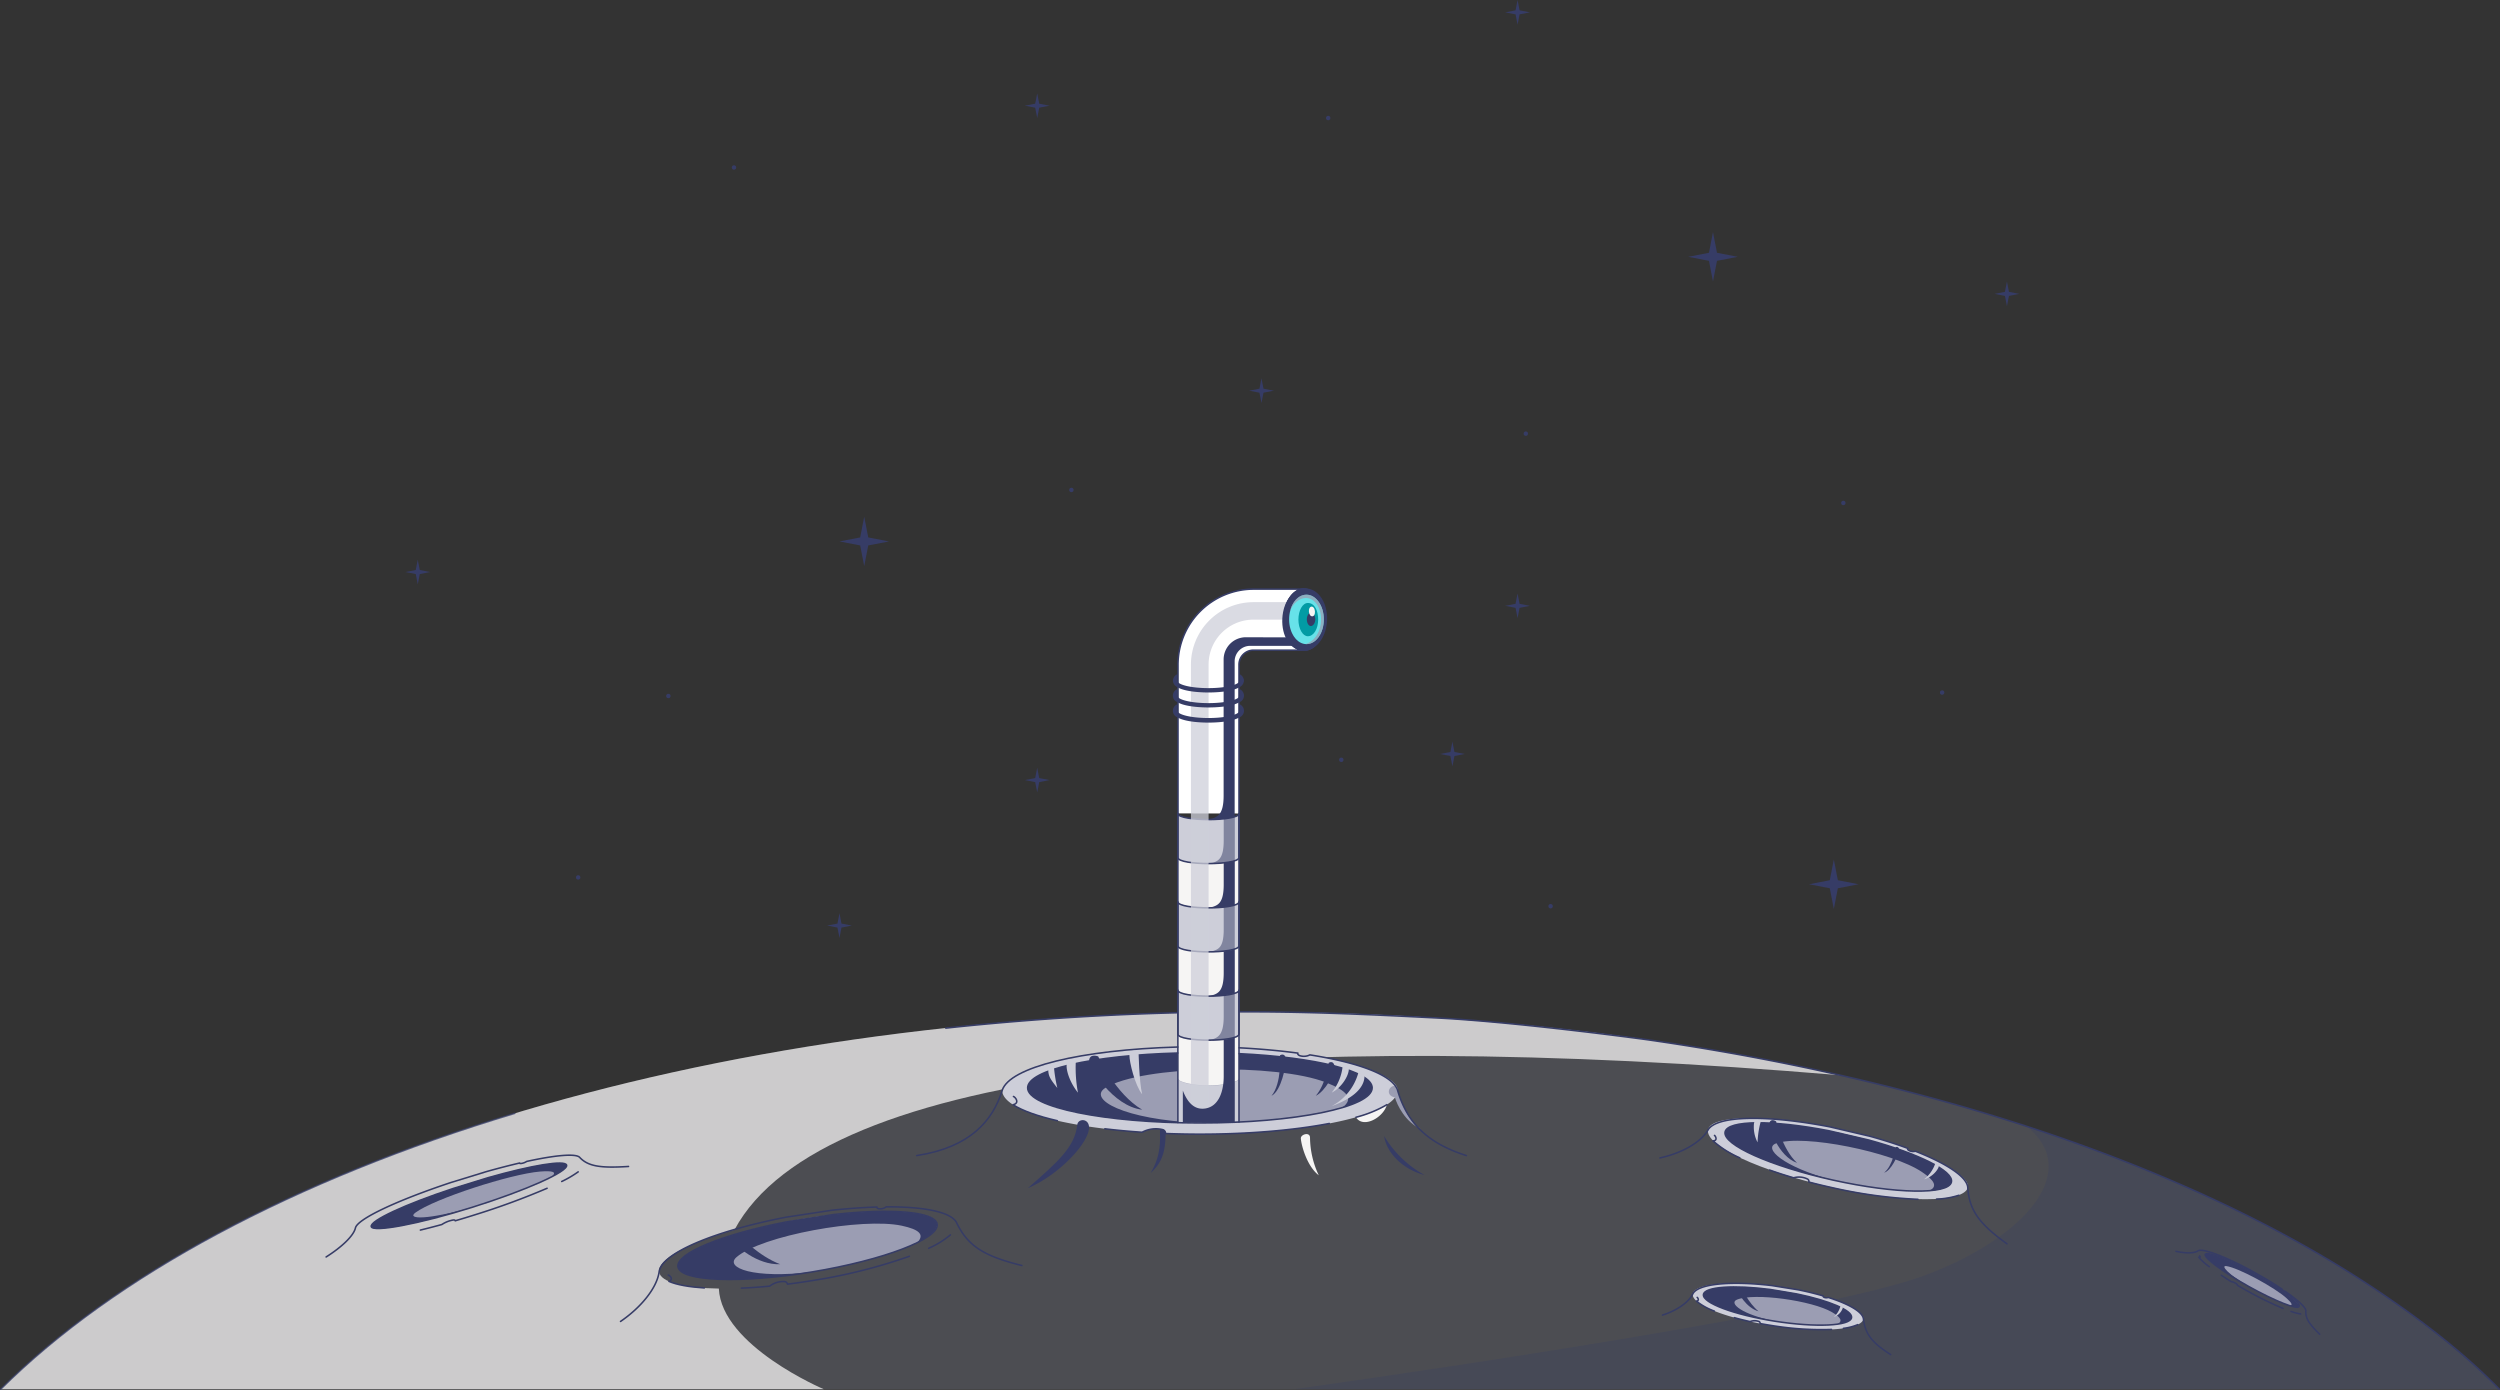 <svg xmlns="http://www.w3.org/2000/svg" viewBox="0 0 795.14 442.07"><rect x="0" y="0" width="795.14" height="442.07" fill="#333333" stroke="none"/><defs><style>.cls-1{isolation:isolate;}.cls-16,.cls-2,.cls-6{fill:#9b9db3;}.cls-2,.cls-3{opacity:0.25;}.cls-3,.cls-7{fill:#363c66;}.cls-18,.cls-4,.cls-9{fill:#f6f5f4;}.cls-12,.cls-16,.cls-19,.cls-4{opacity:0.75;}.cls-19,.cls-5{fill:none;}.cls-10,.cls-11,.cls-18,.cls-19,.cls-5{stroke:#363c66;stroke-linecap:round;stroke-linejoin:round;stroke-width:0.5px;}.cls-10,.cls-12,.cls-13,.cls-8{fill:#cdced9;}.cls-11{fill:#fff;}.cls-12,.cls-13,.cls-16{mix-blend-mode:multiply;}.cls-13,.cls-14{opacity:0.5;}.cls-15{fill:#67e2e9;}.cls-17{fill:#029ba4;}</style></defs><title>P_desktopAsset 48</title><g class="cls-1"><g id="Layer_2" data-name="Layer 2"><g id="Layer_1-2" data-name="Layer 1"><path class="cls-2" d="M397.57,321.84c174.84,0,325.93,49,397.32,120H.25C71.65,370.81,222.73,321.84,397.57,321.84Z"/><path class="cls-3" d="M611.2,406c31.24-11.29,51.86-32.86,33.44-47.73,77,24.53,127.71,60.24,150.25,83.57H411.61S574.47,419.26,611.2,406Z"/><path class="cls-4" d="M585.43,342c-57-12.93-120.67-20.16-187.86-20.16-174.84,0-325.92,49-397.32,120H262s-32.51-13.78-33.37-32c-11.08-.15-18.47-2-19-5.27-.67-4,9.25-9.2,24-13.46C261.5,339.17,401.89,326.54,585.43,342Z"/><path class="cls-5" d="M224,409.64c-4.87-.31-8.74-1-11.24-2.09,1.63-.66.26-1.92-.22-2"/><path class="cls-5" d="M289.24,399.57a171.81,171.81,0,0,1-30.54,7.67c-2.81.46-5.57.86-8.26,1.2a.93.93,0,0,0-.84-.82,7,7,0,0,0-4.81,1.45c-3.15.3-6.18.51-9,.63"/><ellipse class="cls-6" cx="256.85" cy="396.12" rx="41.78" ry="8.55" transform="translate(-61.04 47.08) rotate(-9.37)"/><path class="cls-7" d="M215.63,402.92c-.77-4.65,17.06-11.47,39.82-15.23s41.85-3,42.62,1.63c.21,2.73-5.05,5.26-6.37,5.93,2.55-2.63.55-4.23-4.86-5.4-12.53-2.7-44.74,3.15-52.59,10-3.87,3.36,5.37,6.95,24,4.7C235.49,408.3,216.4,407.57,215.63,402.92Z"/><path class="cls-5" d="M250.16,388.63c-20.17,3.87-35.24,10-34.53,14.29.77,4.66,19.86,5.39,42.62,1.63s40.6-10.57,39.82-15.23c-.66-4-14.8-5.11-33.18-3Z"/><path class="cls-7" d="M235.5,393.26s5.66,6.18,12.63,8.83c-7.24.33-14.41-5.88-14.68-7.55C233.4,392.79,235.5,393.26,235.5,393.26Z"/><path class="cls-5" d="M302.27,392.77a28.61,28.61,0,0,1-6.89,4.25"/><path class="cls-5" d="M325,402.5c-11.76-2.92-17.08-6-20.73-13.57-1.63-3.4-10.15-5.16-22.41-5.08a3.13,3.13,0,0,1-2.08.62c-.72,0-1-.41-.87-.56-4.38.12-9.17.47-14.25,1l-14.74,2.24c-23.15,4.5-39.49,11.49-40.28,17.35-.7,5.15-5.75,11.33-12.27,15.79"/><path class="cls-5" d="M794.89,441.82c-7.91-8.19-19.3-17.91-34.08-28.13h0c-56.32-39.26-139.37-68.94-236.49-82.94-12.85-1.75-45.39-5.82-66.4-6.93-19.75-1-39.88-2-60.36-2A905.54,905.54,0,0,0,300.83,327"/><path class="cls-8" d="M416.47,335.5a3.79,3.79,0,0,1-2.26.42c-.62-.09-1.62-.51-1.42-1-5.57-.76-11.81-1.35-18.66-1.69L374.59,333c-30.91.88-55.84,6.72-55.84,13.8,0,6.27,18.75,11.57,44.51,13.31a9.22,9.22,0,0,1,6.52-.84,1.19,1.19,0,0,1,.91,1.23c3.56.14,7.21.22,10.95.22,34.73,0,62.88-6.23,62.88-13.92C444.71,343.16,434.58,338.38,416.47,335.5Z"/><path class="cls-5" d="M336.29,356.45c-6.23-1.43-11.09-3.16-14.09-5.08,2.25-.51.75-2.43.14-2.63"/><path class="cls-5" d="M422.79,357.33c-11,2.12-25.42,3.4-41.15,3.4-3.74,0-7.39-.08-10.95-.21a1.21,1.21,0,0,0-.91-1.24,9.22,9.22,0,0,0-6.52.84c-4.15-.28-8.11-.65-11.84-1.1"/><path class="cls-9" d="M431.27,355.36c2.29,3.67,8.75.11,9.84-4A38.47,38.47,0,0,1,431.27,355.36Z"/><ellipse class="cls-6" cx="381.64" cy="346" rx="54.78" ry="11.17"/><path class="cls-7" d="M326.85,346c0-6.16,24.53-11.16,54.79-11.16s54.78,5,54.78,11.16c-.32,3.56-7.67,5.7-9.52,6.29,3.86-2.85,1.61-5.34-5.13-8-15.63-6.15-58.55-5.45-70.18,1.7-5.72,3.51,5.46,10.1,30.05,11.16C351.38,357.16,326.85,352.16,326.85,346Z"/><path class="cls-8" d="M394.07,343c0,1.33-5.17,2.3-9.72,2.3s-9.72-1-9.72-2.3v13.89c4,.19,8.2.3,12.5.3,2.35,0,4.67-.46,6.94-.52Z"/><ellipse class="cls-7" cx="414.72" cy="197.07" rx="9.71" ry="6.33" transform="translate(195.65 600.6) rotate(-86.92)"/><ellipse class="cls-5" cx="414.72" cy="197.08" rx="6.33" ry="9.71"/><path class="cls-8" d="M374.63,218.56c2.52,1.53,7.77,1.69,9.72,1.69s7.2-.16,9.72-1.69v3.25c0,1.31-4.35,2.37-9.72,2.37s-9.72-1.06-9.72-2.37Z"/><path class="cls-9" d="M384.35,302.79c-4.42,0-9.72-.6-9.72-1.93v14c0,1.33,5.3,1.93,9.72,1.93s9.71-.6,9.72-1.93v-14C394.06,302.19,388.89,302.79,384.35,302.79Z"/><path class="cls-9" d="M384.35,274.71c-4.42,0-9.72-.6-9.72-1.93v14c0,1.33,5.3,1.93,9.72,1.93s9.71-.6,9.72-1.93v-14C394.06,274.11,388.89,274.71,384.35,274.71Z"/><path class="cls-9" d="M384.35,330.87c-4.42,0-9.72-.6-9.72-1.93v14c0,1.33,5.3,2.29,9.72,2.29s9.71-1,9.72-2.29v-14C394.06,330.27,388.89,330.87,384.35,330.87Z"/><path class="cls-10" d="M384.35,316.83c-4.42,0-9.72-.6-9.72-1.93v14c0,1.33,5.3,1.93,9.72,1.93s9.71-.6,9.72-1.93v-14C394.06,316.23,388.89,316.83,384.35,316.83Z"/><path class="cls-10" d="M384.35,288.75c-4.42,0-9.72-.6-9.72-1.93v14c0,1.33,5.3,1.93,9.72,1.93s9.71-.6,9.72-1.93v-14C394.06,288.15,388.89,288.75,384.35,288.75Z"/><path class="cls-10" d="M384.35,260.67c-4.42,0-9.72-.6-9.72-1.93v14c0,1.33,5.3,1.93,9.72,1.93s9.71-.6,9.72-1.93v-14C394.06,260.07,388.89,260.67,384.35,260.67Z"/><path class="cls-11" d="M394.07,258.74V211.4a4.61,4.61,0,0,1,4.6-4.61h15.89c-3.19,0-6.17-4.35-6.17-9.71s3-9.71,6.17-9.71H398.67a24.07,24.07,0,0,0-24,24v47.34"/><path class="cls-12" d="M409.56,191.52a13.29,13.29,0,0,0-1.17,5.56l-9.72,0A14.28,14.28,0,0,0,384.4,211.4V357.32a47.19,47.19,0,0,1-5.62-.15V211.4a19.91,19.91,0,0,1,19.89-19.88h10.89"/><polygon class="cls-13" points="406.74 191.52 406.74 191.52 406.74 191.52 406.74 191.52"/><path class="cls-7" d="M396.18,202.68a7.08,7.08,0,0,0-7,7V253c0,6.21-1.9,7-4.86,7.63a32,32,0,0,0,8.37-.89V210.23a4.94,4.94,0,0,1,5.18-4.81h15.82c-1.56,0-3.14-1.34-4.2-2.71h-3.62Z"/><g class="cls-14"><path class="cls-7" d="M389.21,316.59v6.65c0,6.21-1.9,7-4.86,7.63a32.11,32.11,0,0,0,8.38-.89v-14A17.87,17.87,0,0,1,389.21,316.59Z"/></g><g class="cls-14"><path class="cls-7" d="M389.21,288.51v7.1c0,6.21-1.9,6.57-4.86,7.18a31.6,31.6,0,0,0,8.37-.89v-14A18.65,18.65,0,0,1,389.21,288.51Z"/></g><g class="cls-14"><path class="cls-7" d="M389.21,260.4v6.86c0,6.21-1.84,6.84-4.81,7.45a31.94,31.94,0,0,0,8.34-.88V259.78A15.66,15.66,0,0,1,389.21,260.4Z"/></g><path class="cls-7" d="M389.21,302.55v6.82c0,6.22-1.9,6.85-4.86,7.46a31.69,31.69,0,0,0,8.38-.89v-14A21.32,21.32,0,0,1,389.21,302.55Z"/><path class="cls-7" d="M389.21,274.42v6.87c0,6.21-1.9,6.85-4.86,7.46a31.14,31.14,0,0,0,8.38-.89l0-14.13A20.41,20.41,0,0,1,389.21,274.42Z"/><path class="cls-7" d="M394.24,224V226c0,1.31-4.43,2.37-9.89,2.37s-9.89-1.06-9.89-2.37V224a2.22,2.22,0,0,0,0,4.14c2.56,1.54,7.91,1.69,9.89,1.69s7.33-.15,9.89-1.69a2.22,2.22,0,0,0,0-4.14Z"/><path class="cls-7" d="M394.24,219.18v2.07c0,1.31-4.43,2.38-9.89,2.38s-9.89-1.07-9.89-2.38v-2.07a2.22,2.22,0,0,0,0,4.14c2.56,1.54,7.91,1.69,9.89,1.69s7.33-.15,9.89-1.69a2.22,2.22,0,0,0,0-4.14Z"/><path class="cls-7" d="M394.24,214.42v2.07c0,1.31-4.43,2.37-9.89,2.37s-9.89-1.06-9.89-2.37v-2.07a2.42,2.42,0,0,0-1.41,2.07,2.45,2.45,0,0,0,1.41,2.07c2.56,1.53,7.91,1.69,9.89,1.69s7.33-.16,9.89-1.69a2.47,2.47,0,0,0,1.41-2.07A2.44,2.44,0,0,0,394.24,214.42Z"/><ellipse class="cls-5" cx="414.72" cy="197.08" rx="6.33" ry="9.71"/><path class="cls-7" d="M414.43,207c-4.05-.22-6.88-4.65-6.58-10.3s3.66-9.75,7.65-9.54,6.87,4.84,6.58,10.3S418.35,207.21,414.43,207Zm1-18.86c-3.45-.19-6.35,3.6-6.62,8.61s2.15,9.09,5.65,9.28,6.36-3.69,6.63-8.62S418.83,188.32,415.45,188.14Z"/><ellipse class="cls-15" cx="415.53" cy="197.01" rx="5.52" ry="7.86"/><path class="cls-16" d="M421.05,197c0-4.34-2.47-7.86-5.52-7.86-2.69,0-4.64,2.42-5.29,5.53.82-2.81,3.14-4.47,5.09-4.47,2.72,0,4.84,2.87,4.84,6.8,0,3.63-1.84,6.89-4.94,7.86h.3c2.86,0,5.21-3.1,5.49-7.07C421,197.54,421.05,197.28,421.05,197Z"/><path class="cls-17" d="M419.25,197.07c0,2.92-1.41,5.29-3.28,5.29-1.64,0-3-2.37-3-5.29s1.32-5.29,3-5.29C418.09,191.78,419.25,194.15,419.25,197.07Z"/><path class="cls-7" d="M418.34,197c0,1.17-.71,2.13-1.42,2.13s-1.28-1-1.28-2.13.58-2.14,1.28-2.14S418.34,195.83,418.34,197Z"/><line class="cls-18" x1="374.63" y1="258.74" x2="374.63" y2="357.03"/><line class="cls-18" x1="394.07" y1="258.74" x2="394.07" y2="356.88"/><polygon class="cls-7" points="482.67 7.86 482.03 4.57 478.74 3.93 482.03 3.29 482.67 0 483.31 3.29 486.6 3.93 483.31 4.57 482.67 7.86"/><polygon class="cls-7" points="329.89 37.55 329.25 34.25 325.95 33.62 329.25 32.98 329.89 29.68 330.53 32.98 333.82 33.62 330.53 34.25 329.89 37.55"/><polygon class="cls-7" points="132.87 185.87 132.23 182.58 128.94 181.94 132.23 181.3 132.87 178.01 133.51 181.3 136.81 181.94 133.51 182.58 132.87 185.87"/><polygon class="cls-7" points="267 298.31 266.36 295.02 263.07 294.38 266.36 293.75 267 290.45 267.64 293.75 270.93 294.38 267.64 295.02 267 298.31"/><polygon class="cls-7" points="329.89 252.04 329.25 248.75 325.95 248.11 329.25 247.47 329.89 244.18 330.53 247.47 333.82 248.11 330.53 248.75 329.89 252.04"/><polygon class="cls-7" points="482.67 196.62 482.03 193.33 478.74 192.69 482.03 192.05 482.67 188.76 483.31 192.05 486.6 192.69 483.31 193.33 482.67 196.62"/><polygon class="cls-7" points="461.95 243.74 461.31 240.45 458.02 239.81 461.31 239.18 461.95 235.88 462.59 239.18 465.88 239.81 462.59 240.45 461.95 243.74"/><polygon class="cls-7" points="401.22 128.19 400.58 124.9 397.29 124.26 400.58 123.62 401.22 120.33 401.86 123.62 405.16 124.26 401.86 124.9 401.22 128.19"/><polygon class="cls-7" points="638.32 97.4 637.68 94.11 634.39 93.47 637.68 92.83 638.32 89.54 638.96 92.83 642.26 93.47 638.96 94.11 638.32 97.4"/><polygon class="cls-7" points="583.26 289.1 581.98 282.52 575.39 281.24 581.98 279.96 583.26 273.38 584.54 279.96 591.13 281.24 584.54 282.52 583.26 289.1"/><polygon class="cls-7" points="544.82 89.54 543.55 82.96 536.96 81.68 543.55 80.4 544.82 73.82 546.1 80.4 552.69 81.68 546.1 82.96 544.82 89.54"/><polygon class="cls-7" points="274.87 180.07 273.59 173.48 267 172.21 273.59 170.93 274.87 164.34 276.15 170.93 282.74 172.21 276.15 173.48 274.87 180.07"/><circle class="cls-7" cx="212.58" cy="221.37" r="0.7"/><circle class="cls-7" cx="340.77" cy="155.83" r="0.7"/><circle class="cls-7" cx="183.89" cy="279.07" r="0.7"/><circle class="cls-7" cx="493.18" cy="288.23" r="0.7"/><circle class="cls-7" cx="586.29" cy="159.97" r="0.7"/><circle class="cls-7" cx="617.71" cy="220.27" r="0.7"/><circle class="cls-7" cx="422.44" cy="37.54" r="0.7"/><circle class="cls-7" cx="233.45" cy="53.27" r="0.7"/><circle class="cls-7" cx="426.61" cy="241.66" r="0.7"/><circle class="cls-7" cx="485.3" cy="137.92" r="0.7"/><path class="cls-5" d="M291.56,367.54c17.1-2.61,24.25-11.23,27.19-20.73,2.29-7.38,24.93-12.92,55.84-13.8"/><path class="cls-7" d="M389.21,330.63v11.71c0,4.67-1.52,9.55-5.86,10.22-3.82.59-5.89-2.48-7.14-5.7v10.08c3.53.15,7.18.23,10.92.23,1.89,0,3.76,0,5.6-.06V330A20.61,20.61,0,0,1,389.21,330.63Z"/><path class="cls-9" d="M416.66,361.81a28.59,28.59,0,0,0,2.78,12c-3.76-2.89-5.52-9.45-5.69-11.64C413.52,360.85,416.6,359.84,416.66,361.81Z"/><path class="cls-6" d="M444.58,347.24c1.11,2.93,2.94,8.9,7.22,11.79-4.79-2.14-7.47-7.58-8.14-10-3-.52-2.17-3.71.12-3.71C444,345.35,444.35,347.18,444.58,347.24Z"/><path class="cls-7" d="M342.63,357.73c-.8,7.22-6.32,11.89-15.78,20.21,9.94-4.16,19.91-14.75,19.52-19.61C346.15,355.61,342.85,355.76,342.63,357.73Z"/><path class="cls-7" d="M368.93,359.1c0,3.3.56,8.16-3,14,4-3.42,4.8-7.71,4.8-12.58C370.69,359,368.93,359.1,368.93,359.1Z"/><path class="cls-7" d="M440.23,361.33c.67,5,5.58,10.52,12.9,12.42A34.49,34.49,0,0,1,440.23,361.33Z"/><path class="cls-5" d="M441.11,351.35a38.47,38.47,0,0,1-9.84,4"/><path class="cls-5" d="M466.38,367.54c-12.22-3.91-18.76-10.21-21.86-20.73-1.39-4.72-12-8.8-27.91-11.3a4.16,4.16,0,0,1-2.81.36c-.93-.17-1.18-.74-1-.92-5.69-.77-12-1.34-18.66-1.69"/><path class="cls-5" d="M174,377.94a235.11,235.11,0,0,1-23,8.45c-2.11.67-4.19,1.3-6.22,1.89,0,0,0-.33-.63-.25a9.4,9.4,0,0,0-3.62,1.44c-2.38.65-4.66,1.24-6.82,1.76"/><ellipse class="cls-6" cx="149.15" cy="380.34" rx="32.57" ry="3.78" transform="translate(-107.44 62.43) rotate(-17.49)"/><path class="cls-7" d="M118.08,390.12c-.56-2,12.9-8,30.06-13.42s31.52-8.15,32.07-6.14c.15,1.22-3.83,3.23-4.82,3.75,1.93-1.61.43-2-3.64-1.69-9.42.79-33.69,8.67-39.64,13.08-2.92,2.17,4,2.32,18-1.72C133,389.38,118.64,392.13,118.08,390.12Z"/><path class="cls-5" d="M144.15,378c-15.21,5-26.58,10.28-26.07,12.14s14.92-.74,32.08-6.14,30.61-11.4,30.05-13.42c-.48-1.72-11.11.05-25,4Z"/><path class="cls-5" d="M183.89,372.72a35.08,35.08,0,0,1-5.22,3.06"/><path class="cls-5" d="M199.9,371c-8.84.56-12.83,0-15.53-2.89-1.22-1.29-7.62-.73-16.85,1.29a4.18,4.18,0,0,1-1.57.62c-.54.11-.73,0-.65-.12-3.3.77-6.91,1.7-10.74,2.78l-11.1,3.41c-17.45,5.8-29.79,11.65-30.41,14.47-.56,2.47-4.38,6.12-9.32,9.22"/><path class="cls-8" d="M563.54,408.86l8.41,1.35c2.93.59,5.58,1.25,7.93,1.94-.12.2.28.45.54.53a1.6,1.6,0,0,0,1-.05c7.59,2.45,11.61,5.24,11.25,6.86-.58,3.45-13.2,4.46-28.18,2.26s-26.67-6.79-26.09-10.24C538.94,408.33,550.14,407.29,563.54,408.86Z"/><path class="cls-5" d="M545.25,417a19.86,19.86,0,0,1-5.7-3.18c1-.08.51-1,.26-1.17"/><path class="cls-5" d="M582.51,422.84a96.92,96.92,0,0,1-18-1.09c-1.61-.24-3.19-.51-4.71-.79a.56.56,0,0,0-.3-.62,3.92,3.92,0,0,0-2.88,0c-1.77-.39-3.45-.81-5-1.25"/><ellipse class="cls-6" cx="565.35" cy="415.4" rx="4.89" ry="23.84" transform="translate(67.54 909.73) rotate(-81.11)"/><path class="cls-7" d="M541.79,411.71c.43-2.66,11.31-3.17,24.32-1.14s23.22,5.85,22.79,8.52c-.38,1.52-3.69,2-4.52,2.08,1.85-1,1.06-2.2-1.66-3.8-6.3-3.71-24.8-6.3-30.29-4-2.7,1.13,1.65,4.74,12.15,6.85C551.57,418.19,541.37,414.38,541.79,411.71Z"/><path class="cls-5" d="M563.08,410.13c-11.63-1.5-20.9-.88-21.29,1.58-.42,2.67,9.78,6.49,22.79,8.52s23.9,1.53,24.32-1.14c.37-2.29-7.09-5.42-17.43-7.55Z"/><path class="cls-7" d="M554,409.64s2,4.75,5.33,7.44c-4-1.11-6.82-6.15-6.67-7.11S554,409.64,554,409.64Z"/><path class="cls-8" d="M585.38,415.34a7,7,0,0,1-2.12,3.55,4.54,4.54,0,0,0,2.85-2.9C586.14,415,585.38,415.34,585.38,415.34Z"/><path class="cls-5" d="M590.87,421.31a16.66,16.66,0,0,1-4.55,1.18"/><path class="cls-5" d="M601.34,430.84c-5.82-3.73-8.11-6.43-8.66-11.35-.24-2.21-4.52-4.71-11.19-6.84a1.79,1.79,0,0,1-1.25,0c-.38-.14-.45-.41-.36-.48-2.4-.7-5.06-1.36-7.93-1.94l-8.41-1.35c-13.4-1.57-23.59-.52-25.13,2.65-1.36,2.78-5.27,5.38-9.65,6.74"/><path class="cls-5" d="M702.66,402.88a21.28,21.28,0,0,1-3.35-3c.67.25.44-.3.3-.43"/><path class="cls-5" d="M726.16,416.16a111.79,111.79,0,0,1-11.55-5.66c-1-.56-2-1.13-3-1.7,0,0,.11-.15-.13-.35a4.37,4.37,0,0,0-1.86-.84c-1.1-.68-2.15-1.35-3.12-2"/><ellipse class="cls-6" cx="716.32" cy="407.25" rx="2.21" ry="17.1" transform="translate(12.09 835.06) rotate(-60.9)"/><path class="cls-7" d="M701.38,398.93c.6-1.06,7.77,1.8,16,6.39s14.45,9.18,13.86,10.25c-.44.56-2.65-.18-3.21-.36,1.33.09,1-.68-.62-2.16-3.67-3.44-15.44-9.83-19.31-10.36-1.9-.26.51,2.57,7.12,6.49C707,404.59,700.78,400,701.38,398.93Z"/><path class="cls-5" d="M715.47,404.27c-7.41-4-13.54-6.32-14.09-5.34s5.6,5.66,13.86,10.25,15.42,7.45,16,6.39-4-4.43-10.48-8.3Z"/><path class="cls-5" d="M731.74,417.91a16.27,16.27,0,0,1-3.07-.8"/><path class="cls-5" d="M737.78,424.35c-3.37-3.29-4.57-5.12-4.39-7.41.08-1-2.43-3.35-6.52-6.19a2,2,0,0,1-.8-.37c-.24-.17-.25-.31-.19-.31-1.47-1-3.13-2.05-4.92-3.13l-5.3-3c-8.52-4.55-15.23-7-16.57-6.1-1.18.82-4,.82-7,.15"/><path class="cls-8" d="M582,358.38l12.8,3c4.45,1.22,8.46,2.51,12,3.83-.2.27.39.7.79.85s1.38.22,1.54,0c11.48,4.55,17.43,9.18,16.76,11.56-1.13,5.07-20.55,5.07-43.37,0s-40.39-13.27-39.26-18.34C544.28,354.67,561.52,354.45,582,358.38Z"/><path class="cls-5" d="M553.33,368.25a32.05,32.05,0,0,1-8.51-5.4c1.56,0,.86-1.49.49-1.72"/><path class="cls-5" d="M610,381.45a152.26,152.26,0,0,1-27.54-3.77q-3.68-.81-7.16-1.73a.82.82,0,0,0-.41-.95,6.18,6.18,0,0,0-4.41-.39c-2.68-.79-5.23-1.61-7.62-2.46"/><ellipse class="cls-6" cx="584.67" cy="367.97" rx="7.55" ry="36.87" transform="translate(98.81 859.08) rotate(-77.49)"/><path class="cls-7" d="M548.68,360c.91-4.07,17.76-3.79,37.64.62S621.57,371.9,620.66,376c-.73,2.3-5.88,2.64-7.18,2.76,2.95-1.31,1.85-3.29-2.19-6-9.36-6.33-37.66-12.13-46.36-9.11-4.28,1.49,2.09,7.46,18.09,11.74C563.14,370.92,547.77,364.05,548.68,360Z"/><path class="cls-5" d="M581.68,359.64c-17.8-3.46-32.16-3.4-33,.35-.91,4.06,14.46,10.94,34.34,15.35s36.73,4.69,37.64.62c.78-3.49-10.42-9-26.17-13.34Z"/><path class="cls-8" d="M560,356.75a29,29,0,0,0-1,6.58,10.59,10.59,0,0,1-1.11-6.2C558.39,355.67,560,356.75,560,356.75Z"/><path class="cls-7" d="M564.9,356.65s1.84,8.75,6.67,13.22c-6-2.11-9.1-11.38-8.77-12.84C563.34,355.58,564.9,356.65,564.9,356.65Z"/><path class="cls-8" d="M615.59,369.84a10.86,10.86,0,0,1-3.62,5.25c2.26-.56,4.36-2.72,4.69-4.17C616.79,369.38,615.59,369.84,615.59,369.84Z"/><path class="cls-7" d="M602.93,364.86s-.91,6-3.68,8.11c2.25-.56,4.43-5.57,4.75-7C604.13,364.4,602.93,364.86,602.93,364.86Z"/><path class="cls-5" d="M623,380.17a25.55,25.55,0,0,1-7.05,1.21"/><path class="cls-5" d="M638.32,395.6c-8.65-6.25-12-10.53-12.46-17.92-.21-3.32-6.59-7.56-16.66-11.53a2.78,2.78,0,0,1-1.91-.17c-.58-.25-.66-.66-.52-.75-3.63-1.34-7.67-2.63-12-3.83l-12.8-3c-20.44-3.93-36.13-3.57-38.73,1-2.28,4-8.45,7.39-15.28,8.89"/><path class="cls-5" d="M394.13,335.12c24.24,1.15,42.29,5.59,42.29,10.88,0,6.17-24.53,11.17-54.78,11.17s-54.79-5-54.79-11.17c0-5.68,20.82-10.37,47.74-11.08"/><path class="cls-8" d="M427.07,338.78a16,16,0,0,1-3.53,8.75C426.63,346,429,342.21,429,340,428.66,337.73,427.07,338.78,427.07,338.78Z"/><path class="cls-8" d="M432.08,341a17.09,17.09,0,0,1-8.54,10.81c9.13-3.29,10.45-7.39,10.45-9.59C433.68,340,432.08,341,432.08,341Z"/><path class="cls-8" d="M342.16,337.71a42.68,42.68,0,0,0,.69,9.82c-2.31-2.89-3.62-6.4-3.62-8.6C339.54,336.66,342.16,337.71,342.16,337.71Z"/><path class="cls-8" d="M362.13,334.4s.15,9.31,1.13,13.63c-2.31-2.89-4.05-10.21-4.05-12.41C359.52,333.35,362.13,334.4,362.13,334.4Z"/><path class="cls-8" d="M335.16,338.78a47.06,47.06,0,0,0,1.13,7.26c-2.31-2.89-2.89-3.83-2.89-6C333.71,337.73,335.16,338.78,335.16,338.78Z"/><ellipse class="cls-9" cx="417.27" cy="194.48" rx="0.96" ry="1.55" transform="translate(-16.99 41.65) rotate(-5.6)"/><path class="cls-19" d="M163.69,354.12C93.5,375.29,36.57,405.7.25,441.82"/><path class="cls-7" d="M349.29,336s5.52,12,14,16.95c-9.43-1.11-16.89-13.53-16.89-15.73C346.68,334.93,349.29,336,349.29,336Z"/><path class="cls-7" d="M422.59,338.05s-.76,6.53-4.1,10.49c3.09-1.53,6-7.07,6-9.27C424.18,337,422.59,338.05,422.59,338.05Z"/><path class="cls-7" d="M407.11,335.65s.62,8.93-2.71,12.89c3.09-1.53,4.61-9.46,4.61-11.67C408.7,334.6,407.11,335.65,407.11,335.65Z"/></g></g></g></svg>